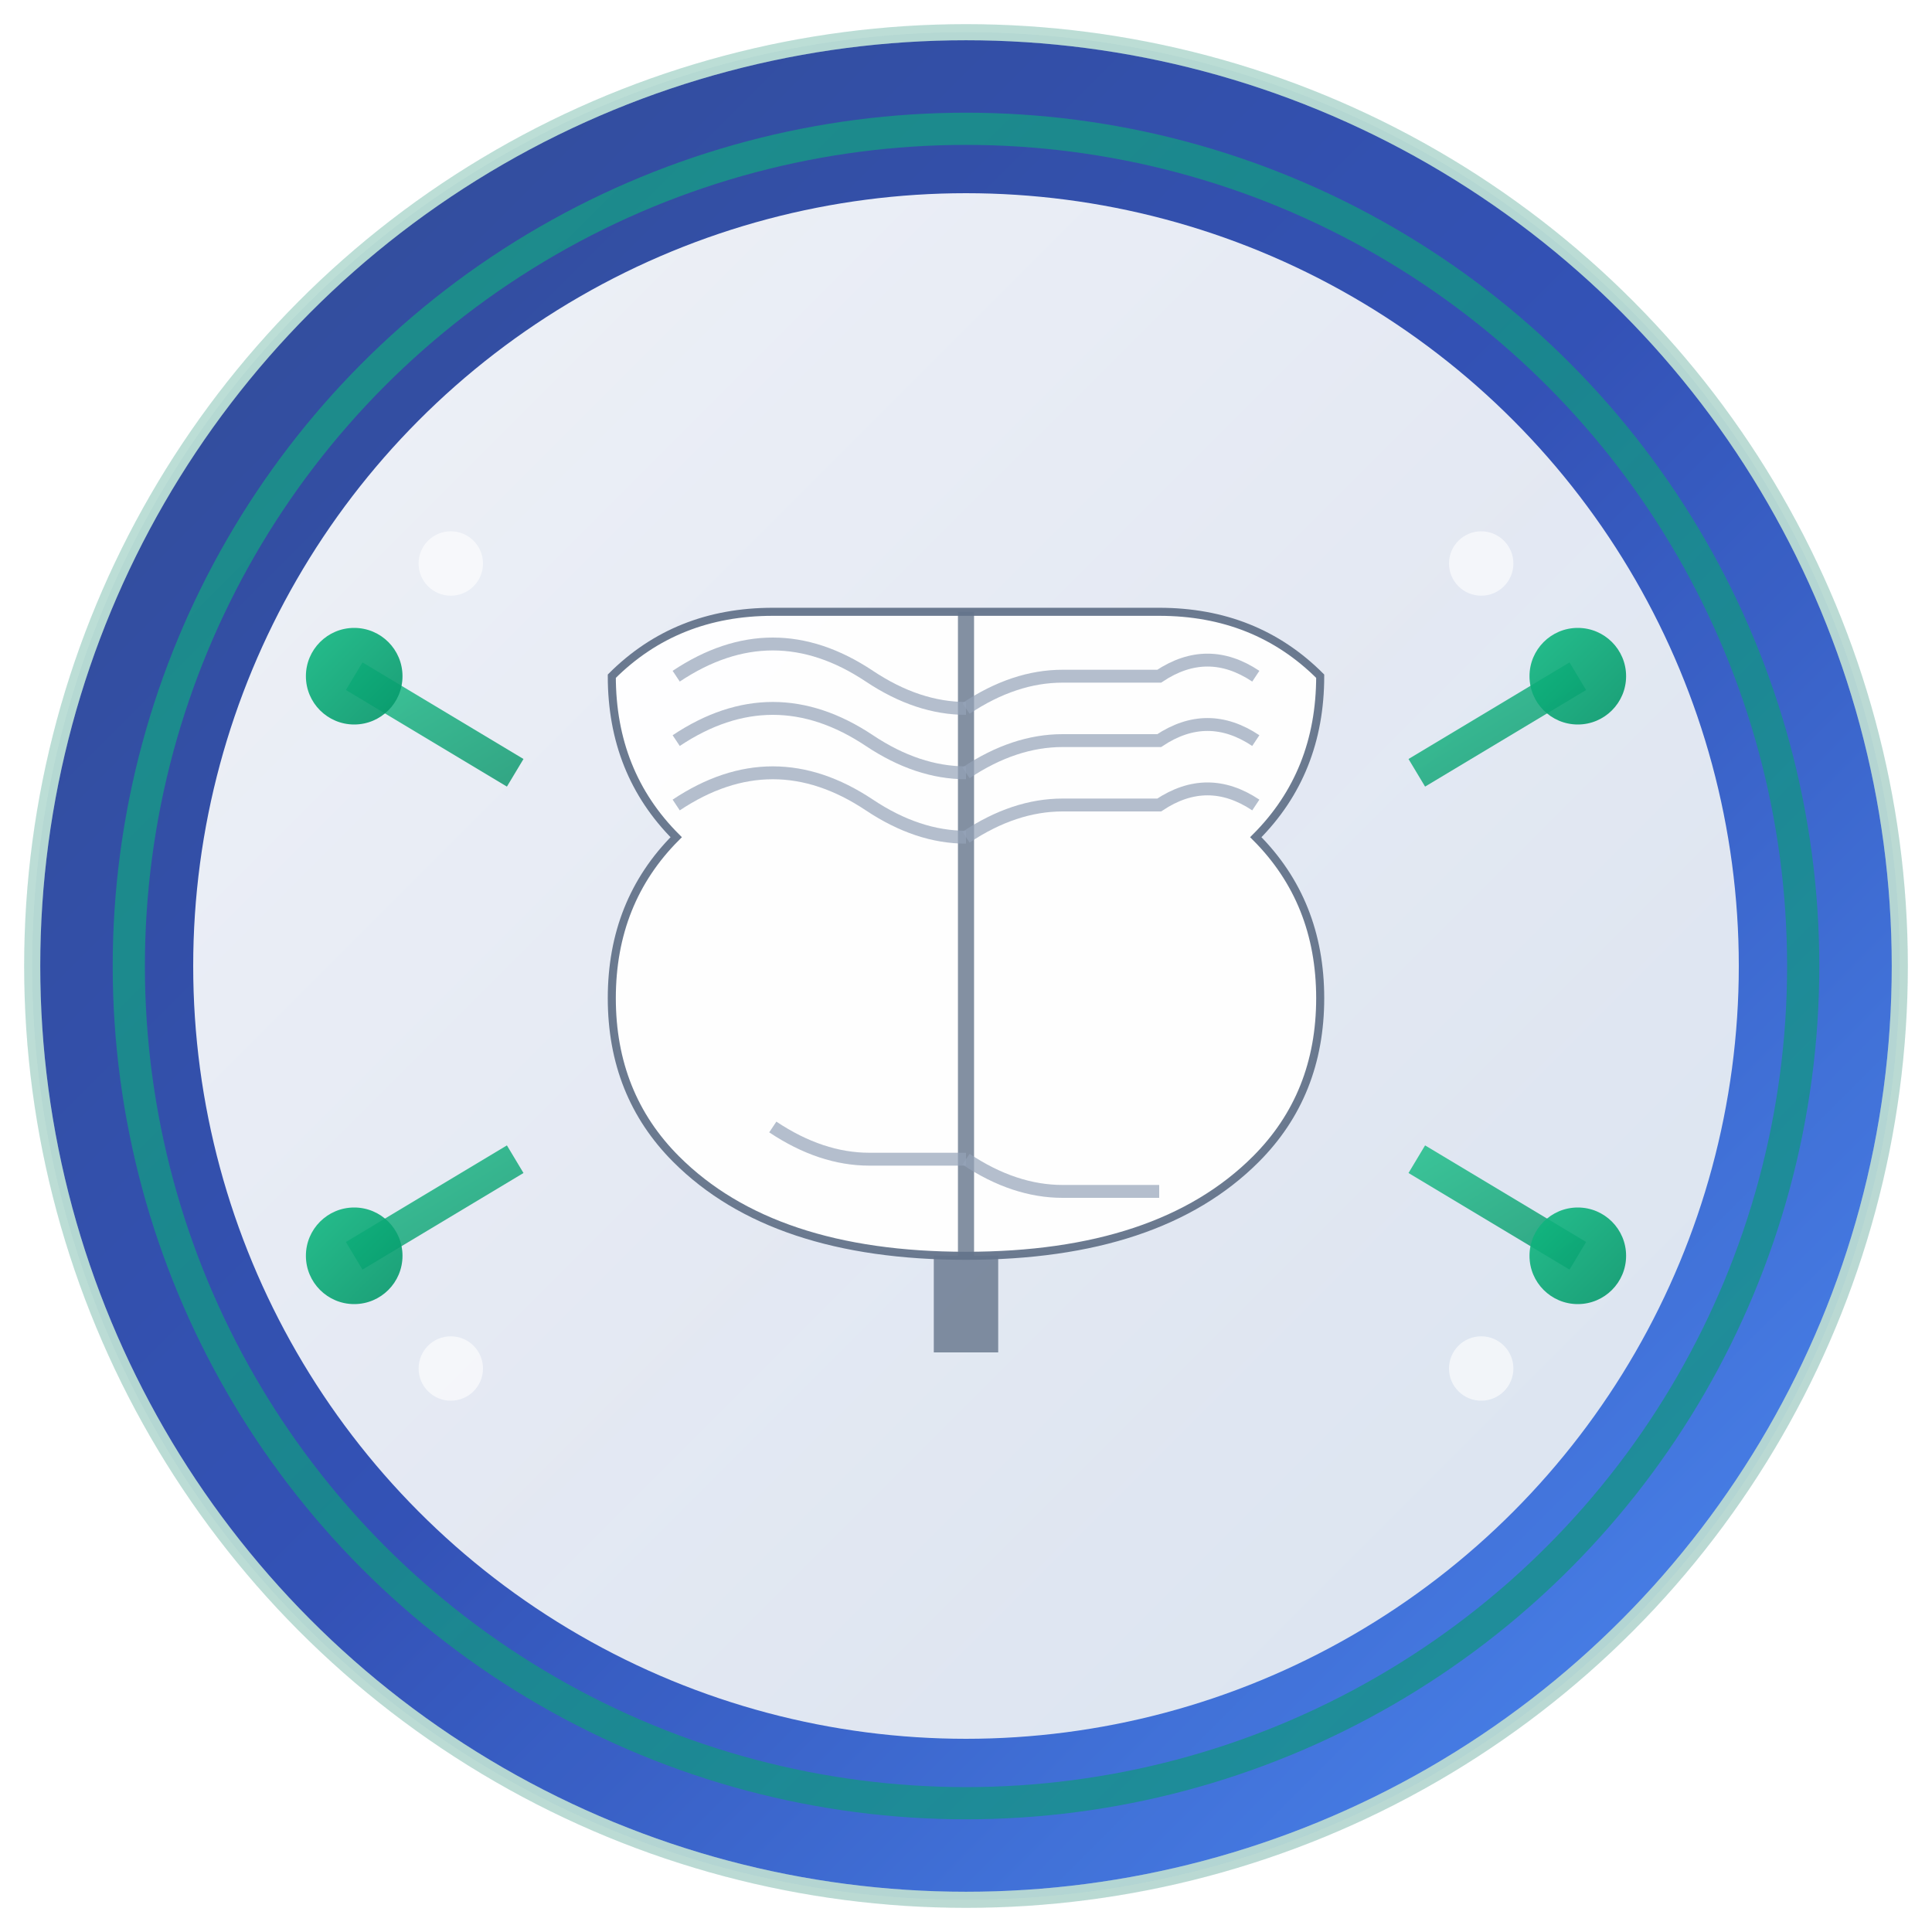 <svg width="120" height="120" viewBox="0 0 120 120" fill="none" xmlns="http://www.w3.org/2000/svg">
  <defs>
    <!-- Professional medical blue gradient -->
    <linearGradient id="mainGradient" x1="0%" y1="0%" x2="100%" y2="100%">
      <stop offset="0%" style="stop-color:#1E3A8A;stop-opacity:1" />
      <stop offset="50%" style="stop-color:#1E40AF;stop-opacity:1" />
      <stop offset="100%" style="stop-color:#3B82F6;stop-opacity:1" />
    </linearGradient>
    
    <!-- Inner circle gradient -->
    <linearGradient id="innerGradient" x1="0%" y1="0%" x2="100%" y2="100%">
      <stop offset="0%" style="stop-color:#F8FAFC;stop-opacity:1" />
      <stop offset="100%" style="stop-color:#E2E8F0;stop-opacity:1" />
    </linearGradient>
    
    <!-- Accent color for highlights -->
    <linearGradient id="accentGradient" x1="0%" y1="0%" x2="100%" y2="100%">
      <stop offset="0%" style="stop-color:#10B981;stop-opacity:1" />
      <stop offset="100%" style="stop-color:#059669;stop-opacity:1" />
    </linearGradient>
    
    <!-- Professional shadow -->
    <filter id="professionalShadow" x="-20%" y="-20%" width="140%" height="140%">
      <feDropShadow dx="0" dy="4" stdDeviation="8" flood-color="#000000" flood-opacity="0.15"/>
    </filter>
  </defs>
  
  <!-- Main outer circle -->
  <circle cx="60" cy="60" r="58" fill="url(#mainGradient)" filter="url(#professionalShadow)" stroke="#E5E7EB" stroke-width="1" opacity="0.95"/>
  
  <!-- Inner circle -->
  <circle cx="60" cy="60" r="48" fill="url(#innerGradient)" opacity="0.95"/>
  
  <!-- Central mind/brain representation -->
  <g transform="translate(60, 60)">
    <!-- Main brain shape - clean, geometric -->
    <path d="M-22,-18 Q-18,-22 -12,-22 Q-6,-22 0,-22 Q6,-22 12,-22 Q18,-22 22,-18 Q22,-12 18,-8 Q22,-4 22,2 Q22,8 18,12 Q12,18 0,18 Q-12,18 -18,12 Q-22,8 -22,2 Q-22,-4 -18,-8 Q-22,-12 -22,-18 Z" 
          fill="white" stroke="#64748B" stroke-width="0.5" opacity="0.95"/>
    
    <!-- Brain hemispheres division -->
    <path d="M0,-22 Q0,-18 0,-14 Q0,-10 0,-6 Q0,-2 0,2 Q0,6 0,10 Q0,14 0,18" 
          stroke="#64748B" stroke-width="1" opacity="0.8" fill="none"/>
    
    <!-- Left hemisphere folds -->
    <path d="M-18,-18 Q-15,-20 -12,-20 Q-9,-20 -6,-18 Q-3,-16 0,-16" 
          stroke="#94A3B8" stroke-width="0.8" opacity="0.7" fill="none"/>
    <path d="M-18,-14 Q-15,-16 -12,-16 Q-9,-16 -6,-14 Q-3,-12 0,-12" 
          stroke="#94A3B8" stroke-width="0.8" opacity="0.7" fill="none"/>
    <path d="M-18,-10 Q-15,-12 -12,-12 Q-9,-12 -6,-10 Q-3,-8 0,-8" 
          stroke="#94A3B8" stroke-width="0.8" opacity="0.7" fill="none"/>
    
    <!-- Right hemisphere folds -->
    <path d="M0,-16 Q3,-18 6,-18 Q9,-18 12,-18 Q15,-20 18,-18" 
          stroke="#94A3B8" stroke-width="0.8" opacity="0.7" fill="none"/>
    <path d="M0,-12 Q3,-14 6,-14 Q9,-14 12,-14 Q15,-16 18,-14" 
          stroke="#94A3B8" stroke-width="0.8" opacity="0.7" fill="none"/>
    <path d="M0,-8 Q3,-10 6,-10 Q9,-10 12,-10 Q15,-12 18,-10" 
          stroke="#94A3B8" stroke-width="0.8" opacity="0.7" fill="none"/>
    
    <!-- Lower brain folds -->
    <path d="M-12,10 Q-9,12 -6,12 Q-3,12 0,12" 
          stroke="#94A3B8" stroke-width="0.8" opacity="0.7" fill="none"/>
    <path d="M0,12 Q3,14 6,14 Q9,14 12,14" 
          stroke="#94A3B8" stroke-width="0.8" opacity="0.7" fill="none"/>
    
    <!-- Brain stem -->
    <rect x="-2" y="18" width="4" height="6" fill="#64748B" opacity="0.8"/>
    
    <!-- Neural network connections -->
    <line x1="-28" y1="-12" x2="-38" y2="-18" stroke="url(#accentGradient)" stroke-width="2" opacity="0.8"/>
    <line x1="28" y1="-12" x2="38" y2="-18" stroke="url(#accentGradient)" stroke-width="2" opacity="0.8"/>
    <line x1="-28" y1="12" x2="-38" y2="18" stroke="url(#accentGradient)" stroke-width="2" opacity="0.8"/>
    <line x1="28" y1="12" x2="38" y2="18" stroke="url(#accentGradient)" stroke-width="2" opacity="0.8"/>
    
    <!-- Connection nodes -->
    <circle cx="-38" cy="-18" r="3" fill="url(#accentGradient)" opacity="0.9"/>
    <circle cx="38" cy="-18" r="3" fill="url(#accentGradient)" opacity="0.9"/>
    <circle cx="-38" cy="18" r="3" fill="url(#accentGradient)" opacity="0.9"/>
    <circle cx="38" cy="18" r="3" fill="url(#accentGradient)" opacity="0.9"/>
    
    <!-- Mental activity indicators -->
    <circle cx="-32" cy="-25" r="2" fill="white" opacity="0.6">
      <animate attributeName="opacity" values="0.6;0.2;0.6" dur="3s" repeatCount="indefinite"/>
    </circle>
    <circle cx="32" cy="-25" r="2" fill="white" opacity="0.6">
      <animate attributeName="opacity" values="0.6;0.2;0.6" dur="3.5s" repeatCount="indefinite"/>
    </circle>
    <circle cx="-32" cy="25" r="2" fill="white" opacity="0.6">
      <animate attributeName="opacity" values="0.6;0.2;0.6" dur="4s" repeatCount="indefinite"/>
    </circle>
    <circle cx="32" cy="25" r="2" fill="white" opacity="0.6">
      <animate attributeName="opacity" values="0.6;0.2;0.6" dur="4.5s" repeatCount="indefinite"/>
    </circle>
  </g>
  
  <!-- Professional accent ring -->
  <circle cx="60" cy="60" r="52" fill="none" stroke="url(#accentGradient)" stroke-width="2" opacity="0.6"/>
  
  <!-- Subtle outer pulse -->
  <circle cx="60" cy="60" r="58" fill="none" stroke="url(#accentGradient)" stroke-width="1" opacity="0.2">
    <animate attributeName="r" values="58;61;58" dur="5s" repeatCount="indefinite"/>
    <animate attributeName="opacity" values="0.2;0.4;0.2" dur="5s" repeatCount="indefinite"/>
  </circle>
</svg>

